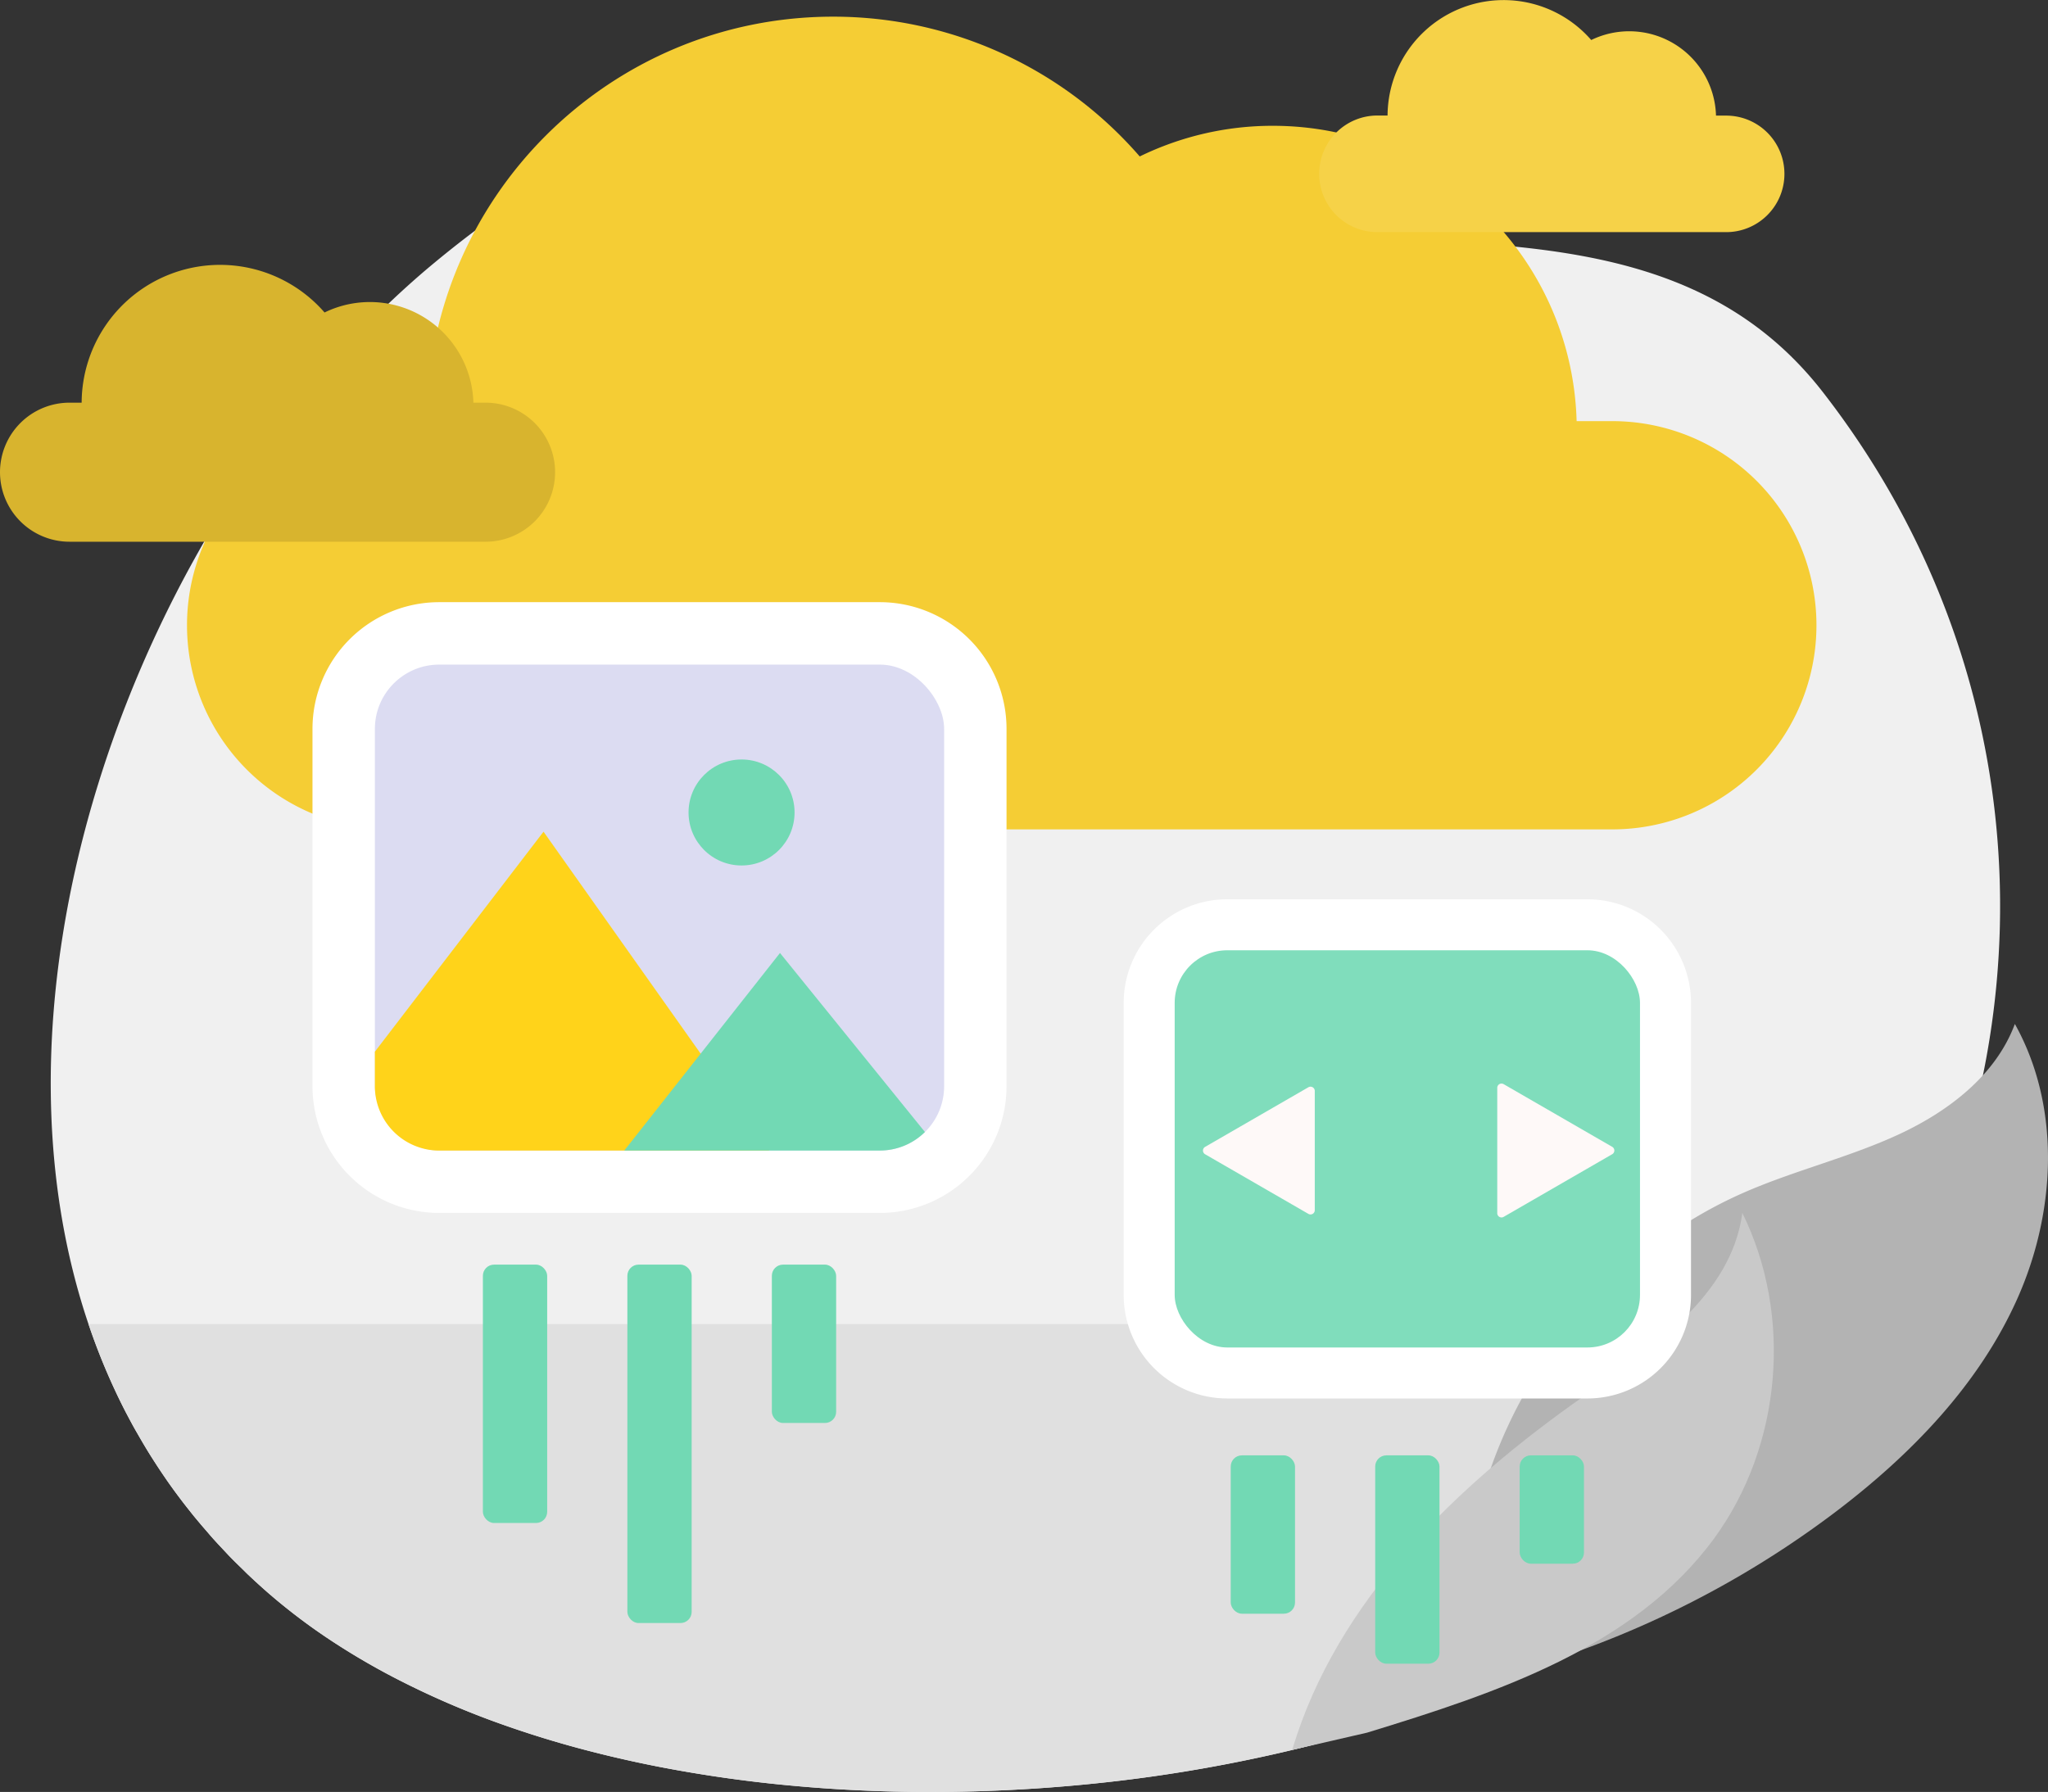 <svg id="Layer_1" data-name="Layer 1" xmlns="http://www.w3.org/2000/svg" viewBox="0 0 1125.5 985"><rect x="0" y="0" width="1125.5" height="985" fill="#333333" stroke="none"/><defs><style>.cls-1{fill:#f0f0f0;}.cls-2{fill:#e0e0e0;}.cls-3{fill:#f5cd34;}.cls-4{fill:#b3b3b3;}.cls-5{fill:#c9c9c9;}.cls-6{fill:#fff;}.cls-7{fill:#80ddbc;}.cls-8{fill:#fef9f8;}.cls-9{fill:#dcdcf2;}.cls-10{fill:#ffd31a;}.cls-11{fill:#72d9b4;}.cls-12{fill:#f6d248;}.cls-13{fill:#d8b42e;}</style></defs><path class="cls-1" d="M1620.61,859.73c.46-.5.91-1,1.36-1.52q11.44-13,21.79-26.64c.31-.41.63-.82.94-1.24q10.46-13.87,19.77-28.39c.18-.28.36-.56.53-.84q9.43-14.73,17.68-30.05l.21-.39q8.34-15.51,15.46-31.54h0c66.42-149.55,52.59-330.16-57.18-471.52-92.54-119.17-256.26-61.71-382.61-104.61C1103,110.15,1020.13,78.83,878.05,196.46,715.06,331.4,608.41,614.3,702.4,815.89l.46,1c1.7,3.61,3.45,7.2,5.28,10.75.41.8.84,1.58,1.25,2.38,1.61,3.06,3.25,6.12,5,9.14.59,1,1.2,2.1,1.81,3.14,1.59,2.75,3.2,5.47,4.87,8.18.74,1.2,1.5,2.4,2.26,3.59q2.4,3.78,4.91,7.51,1.31,1.94,2.64,3.87c1.63,2.36,3.31,4.69,5,7,1,1.34,2,2.68,3,4,1.69,2.24,3.44,4.46,5.2,6.67,1.08,1.35,2.15,2.71,3.26,4,1.78,2.17,3.62,4.3,5.46,6.43,1.15,1.33,2.29,2.67,3.47,4,1.92,2.15,3.9,4.26,5.89,6.37,1.18,1.25,2.32,2.51,3.52,3.75,2.2,2.26,4.48,4.48,6.76,6.7,1.06,1,2.08,2.09,3.16,3.11q5.09,4.83,10.42,9.51a329.32,329.32,0,0,0,33.92,25.9,388.94,388.94,0,0,0,37.94,22.24A467.69,467.69,0,0,0,910.1,998a565.7,565.7,0,0,0,56.65,17.41q5.85,1.49,11.76,2.85,11.82,2.76,23.88,5.09a737.83,737.83,0,0,0,74,10.37q12.54,1.14,25.19,1.88c25.28,1.49,50.8,1.81,76.24,1,21.2-.66,42.35-2.09,63.27-4.25a832.83,832.83,0,0,0,98-16,703.33,703.33,0,0,0,79.41-22.79q5.4-1.9,10.69-3.9,10.59-4,20.78-8.26A473.87,473.87,0,0,0,1507,953c4.92-2.9,9.74-5.9,14.52-8.94q1.86-1.18,3.7-2.39,6.43-4.18,12.69-8.52c.47-.33.95-.64,1.41-1,4.6-3.23,9.1-6.54,13.55-9.9,1.05-.79,2.08-1.59,3.13-2.39q5.82-4.49,11.47-9.1c.6-.5,1.21-1,1.81-1.47q6.48-5.37,12.71-10.92l2.29-2.07q5.52-5,10.86-10.1c.56-.54,1.14-1.07,1.7-1.62q6.09-5.91,12-12l1.25-1.33Q1615.43,865.57,1620.61,859.73Z" transform="translate(-639.35 -52)"/><path class="cls-2" d="M688,779.81a348.91,348.91,0,0,0,14.4,36.08l.46,1c1.7,3.61,3.45,7.2,5.28,10.75.41.8.84,1.58,1.25,2.38,1.61,3.06,3.25,6.12,5,9.14.59,1,1.2,2.1,1.81,3.14,1.59,2.75,3.2,5.47,4.87,8.18.74,1.2,1.5,2.4,2.26,3.59q2.4,3.78,4.91,7.51,1.31,1.94,2.64,3.87c1.63,2.36,3.31,4.69,5,7,1,1.34,2,2.68,3,4,1.69,2.24,3.44,4.46,5.2,6.67,1.08,1.35,2.15,2.71,3.26,4,1.78,2.17,3.62,4.3,5.46,6.43,1.15,1.33,2.29,2.67,3.47,4,1.92,2.15,3.9,4.26,5.89,6.37,1.18,1.25,2.32,2.51,3.52,3.75,2.2,2.26,4.48,4.48,6.76,6.7,1.06,1,2.08,2.09,3.16,3.11q5.09,4.83,10.42,9.51a329.32,329.32,0,0,0,33.92,25.9,388.94,388.94,0,0,0,37.94,22.24A467.69,467.69,0,0,0,910.1,998a565.7,565.7,0,0,0,56.65,17.41q5.85,1.49,11.76,2.85,11.82,2.76,23.88,5.09a737.83,737.83,0,0,0,74,10.37q12.54,1.14,25.19,1.88c25.28,1.49,50.8,1.81,76.24,1,21.2-.66,42.35-2.09,63.27-4.25a832.83,832.83,0,0,0,98-16,703.33,703.33,0,0,0,79.41-22.79q5.4-1.9,10.69-3.9,10.59-4,20.78-8.26A473.87,473.87,0,0,0,1507,953c4.92-2.9,9.74-5.9,14.52-8.94q1.86-1.18,3.7-2.39,6.43-4.18,12.69-8.52c.47-.33.95-.64,1.41-1,4.6-3.23,9.1-6.54,13.55-9.9,1.05-.79,2.08-1.59,3.13-2.39q5.82-4.49,11.47-9.1c.6-.5,1.21-1,1.81-1.47q6.48-5.37,12.71-10.92l2.29-2.07q5.52-5,10.86-10.1c.56-.54,1.14-1.07,1.7-1.62q6.09-5.91,12-12l1.25-1.33q5.4-5.67,10.58-11.51c.46-.5.91-1,1.36-1.52q11.44-13,21.79-26.64c.31-.41.63-.82.94-1.24q10.46-13.87,19.77-28.39c.18-.28.36-.56.53-.84,4.47-7,8.67-14.1,12.74-21.29Z" transform="translate(-639.35 -52)"/><path class="cls-3" d="M854.32,283.51h19.52c.55-122.89,100.32-222.35,223.34-222.35A222.8,222.8,0,0,1,1265.7,138a166.41,166.41,0,0,1,73.16-16.85c90.68,0,164.43,72.27,166.94,162.34h19.61A112.19,112.19,0,0,1,1637.6,395.7h0a112.19,112.19,0,0,1-112.19,112.2H854.32a112.2,112.2,0,0,1-112.2-112.2h0A112.19,112.19,0,0,1,854.32,283.51Z" transform="translate(-639.35 -52)"/><path class="cls-4" d="M1448.7,896.89c14.68-82.61,72.8-156.22,149.75-189.66,27.6-12,57.18-19.05,84.48-31.71s53.22-32.46,63.71-60.66c25.36,45.41,22.65,102.94,1.58,150.5s-58.55,86.17-100,117.62A534,534,0,0,1,1397.07,986.4Z" transform="translate(-639.35 -52)"/><path class="cls-5" d="M1349.48,1013.89c24.51-82.21,90.38-145.58,160.71-194.71,37.4-26.13,80.64-55.19,86.68-100.41,27.81,56.31,21.68,127.84-15.31,178.61-43.77,60.07-119.87,85.3-191,107.06Z" transform="translate(-639.35 -52)"/><path class="cls-6" d="M674.47,494.32h197.9a56.94,56.94,0,0,1,56.94,56.94V711.79a56.93,56.93,0,0,1-56.93,56.93H674.47a56.94,56.94,0,0,1-56.94-56.94V551.26A56.94,56.94,0,0,1,674.47,494.32Z"/><rect class="cls-7" x="645.56" y="522.35" width="255.71" height="218.34" rx="28.9"/><path class="cls-8" d="M1525.38,682.41l-59.69-34.47a2.34,2.34,0,0,0-3.51,2V718.9a2.34,2.34,0,0,0,3.51,2l59.69-34.46A2.34,2.34,0,0,0,1525.38,682.41Z" transform="translate(-639.35 -52)"/><path class="cls-6" d="M241.38,331H483.5a69.65,69.65,0,0,1,69.65,69.65V597.07a69.66,69.66,0,0,1-69.66,69.66H241.38a69.65,69.65,0,0,1-69.65-69.65V400.68A69.66,69.66,0,0,1,241.38,331Z"/><rect class="cls-9" x="206.02" y="365.32" width="312.84" height="267.12" rx="35.36"/><path class="cls-10" d="M938.05,509.16,845.37,630.09v19a35.36,35.36,0,0,0,35.36,35.36h181.38Z" transform="translate(-639.35 -52)"/><path class="cls-11" d="M982.43,684.43h140.42a35.23,35.23,0,0,0,24.81-10.18L1068,575.84Z" transform="translate(-639.35 -52)"/><circle class="cls-11" cx="407.53" cy="446.61" r="29.13"/><rect class="cls-11" x="344.78" y="695.15" width="35.33" height="197.01" rx="6.13"/><rect class="cls-11" x="265.38" y="695.15" width="35.33" height="142.02" rx="6.13"/><rect class="cls-11" x="424.18" y="695.15" width="35.33" height="87.04" rx="6.13"/><rect class="cls-11" x="755.76" y="799.99" width="35.33" height="114.53" rx="6.13"/><rect class="cls-11" x="676.36" y="799.99" width="35.33" height="87.04" rx="6.13"/><rect class="cls-11" x="835.16" y="799.99" width="35.33" height="59.55" rx="6.13"/><path class="cls-12" d="M1396.33,115.5h5.57A63.78,63.78,0,0,1,1513.83,74a47.71,47.71,0,0,1,68.57,41.55h5.6a32,32,0,0,1,32,32.05h0a32,32,0,0,1-32,32H1396.33a32,32,0,0,1-32-32h0A32,32,0,0,1,1396.33,115.5Z" transform="translate(-639.35 -52)"/><path class="cls-13" d="M677.57,273.34h6.65a76.07,76.07,0,0,1,133.49-49.57,56.91,56.91,0,0,1,81.8,49.57h6.68a38.22,38.22,0,0,1,38.22,38.22h0a38.22,38.22,0,0,1-38.22,38.22H677.57a38.22,38.22,0,0,1-38.22-38.22h0A38.22,38.22,0,0,1,677.57,273.34Z" transform="translate(-639.35 -52)"/><path class="cls-8" d="M1301.6,686.46l56.79,32.79a2.34,2.34,0,0,0,3.51-2V651.65a2.34,2.34,0,0,0-3.51-2l-56.79,32.79A2.34,2.34,0,0,0,1301.6,686.46Z" transform="translate(-639.35 -52)"/></svg>